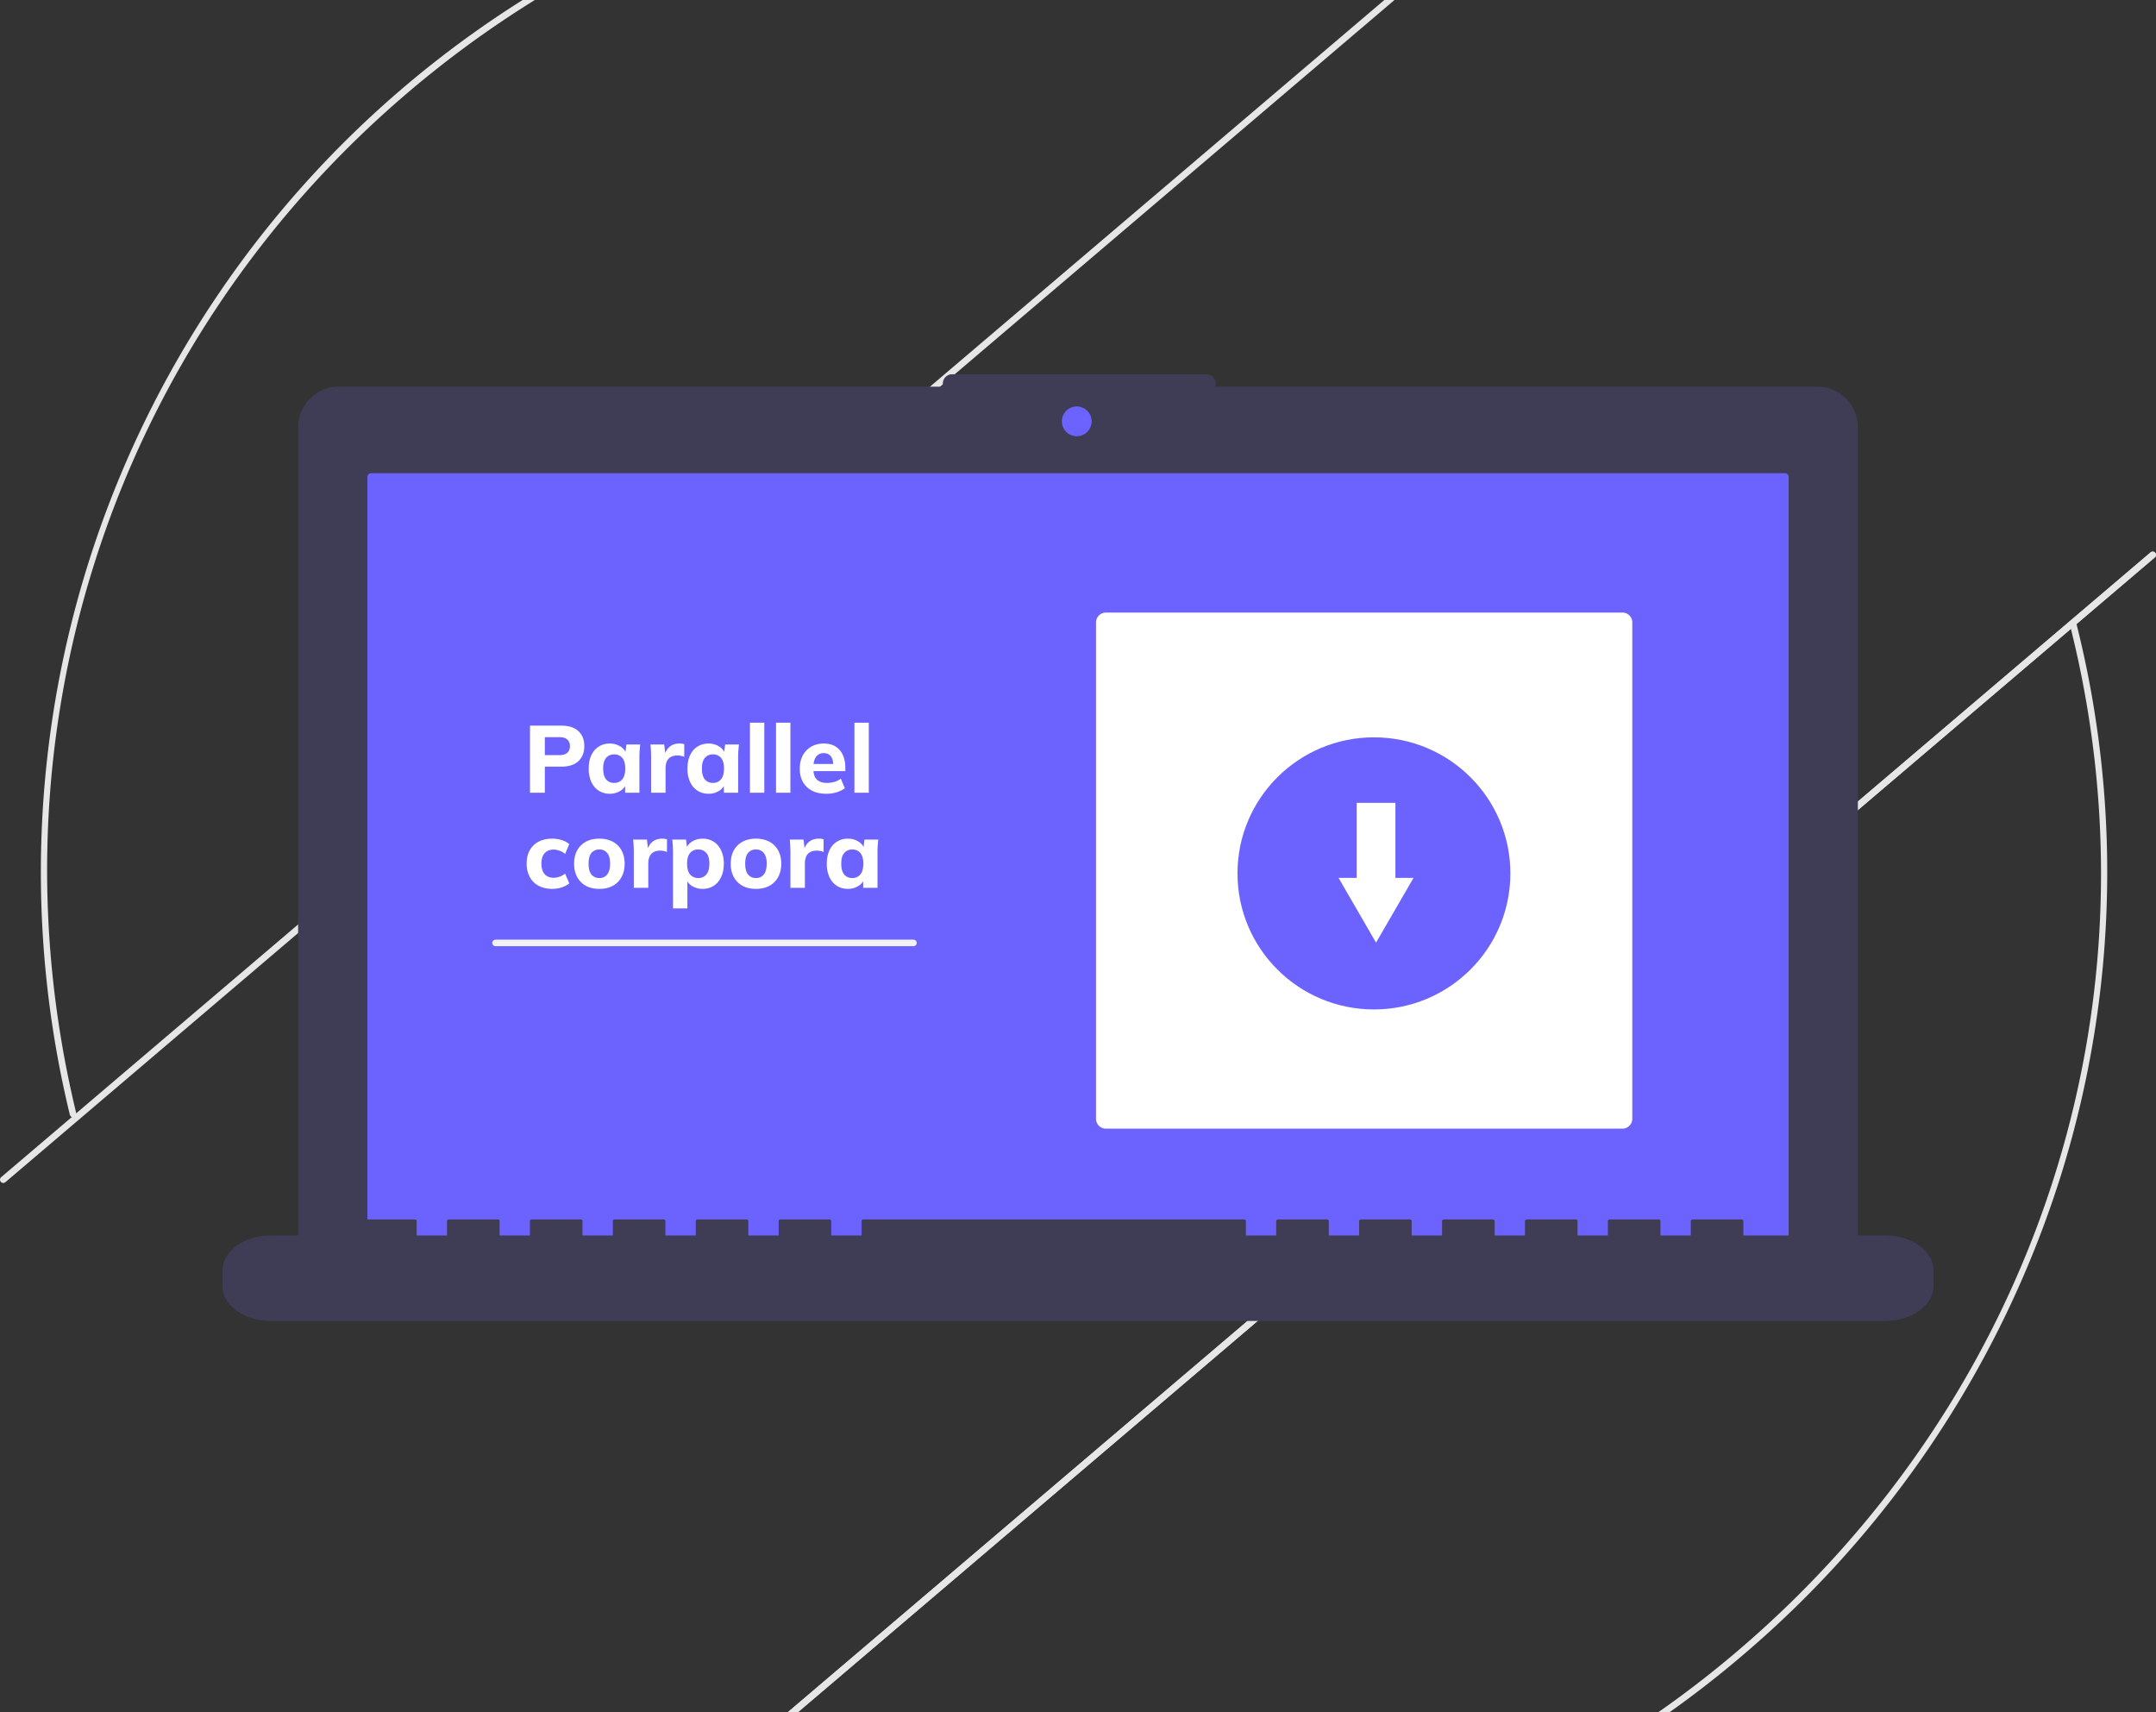 <svg width="136" height="108" fill="none" xmlns="http://www.w3.org/2000/svg"><rect width="100%" height="100%" fill="#333333" stroke="none"/><g clip-path="url(#a)"><path d="M4.449 70.396a.206.206 0 0 1-.044-.086 64.955 64.955 0 0 1 1.38-35.455A65.014 65.014 0 0 1 25.59 5.403 65.113 65.113 0 0 1 57.928-9.275a65.144 65.144 0 0 1 35.235 4.468.207.207 0 1 1-.163.381c-22.716-9.65-48.492-5.716-67.27 10.264C7.065 21.72-.95 46.388 4.808 70.213a.207.207 0 0 1-.36.183ZM42.388 114.888a.206.206 0 0 1 .102-.334.205.205 0 0 1 .136.008c22.63 9.468 48.283 5.483 66.947-10.399 18.955-16.13 27.004-40.926 21.007-64.71a.207.207 0 0 1 .368-.174.219.219 0 0 1 .035.072 64.109 64.109 0 0 1-1.066 35.056 65.468 65.468 0 0 1-20.075 30.071 65.122 65.122 0 0 1-67.376 10.467.209.209 0 0 1-.078-.057Z" fill="#E6E6E6"/><path d="M37.592 118.568a.208.208 0 0 1 .023-.292l98.043-83.434a.207.207 0 1 1 .269.315l-98.043 83.435a.212.212 0 0 1-.229.027.215.215 0 0 1-.063-.051ZM.05 74.542a.207.207 0 0 1 .023-.292L98.116-9.185a.208.208 0 0 1 .27.316L.341 74.565a.207.207 0 0 1-.292-.023Z" fill="#E6E6E6"/><path d="M37.592 118.568a.208.208 0 0 1 .023-.292l98.043-83.434a.207.207 0 1 1 .269.315l-98.043 83.435a.212.212 0 0 1-.229.027.215.215 0 0 1-.063-.051Z" fill="#E6E6E6"/><path d="M114.627 24.389H76.681v-.199a.583.583 0 0 0-.583-.583h-16.04a.584.584 0 0 0-.583.583v.199H21.373a2.568 2.568 0 0 0-2.567 2.564V78.86a2.563 2.563 0 0 0 2.567 2.564h93.254a2.567 2.567 0 0 0 2.567-2.564V26.953a2.565 2.565 0 0 0-2.567-2.564Z" fill="#3F3D56"/><path d="M23.415 29.846a.241.241 0 0 0-.24.24v49.235a.24.24 0 0 0 .24.24h89.171a.24.24 0 0 0 .24-.24V30.086a.24.24 0 0 0-.24-.24H23.415Z" fill="#6C63FF"/><path d="M33.432 50v-4.23h1.974c.476 0 .836.116 1.08.348.248.228.372.542.372.942 0 .396-.124.712-.372.948-.244.232-.604.348-1.08.348h-1.038V50h-.936Zm.936-2.37h.918c.224 0 .39-.05.498-.15.112-.1.168-.24.168-.42s-.056-.318-.168-.414c-.108-.1-.274-.15-.498-.15h-.918v1.134Zm4.1 2.436c-.264 0-.496-.064-.696-.192-.2-.128-.356-.31-.468-.546a1.973 1.973 0 0 1-.168-.852c0-.328.056-.61.168-.846.112-.236.268-.416.468-.54.2-.128.432-.192.696-.192.244 0 .462.06.654.18a.812.812 0 0 1 .384.474h-.066l.072-.594h.87l-.036.402a6.447 6.447 0 0 0-.012.39V50h-.9l-.006-.57h.072a.845.845 0 0 1-.384.462 1.228 1.228 0 0 1-.648.174Zm.276-.684a.634.634 0 0 0 .504-.222c.128-.148.192-.376.192-.684 0-.308-.064-.534-.192-.678a.642.642 0 0 0-.504-.216.642.642 0 0 0-.504.216c-.128.144-.192.37-.192.678 0 .308.062.536.186.684a.64.64 0 0 0 .51.222Zm2.327.618v-2.238c0-.132-.004-.266-.012-.402a4.419 4.419 0 0 0-.03-.402h.87l.102.888h-.138a1.52 1.52 0 0 1 .192-.534.89.89 0 0 1 .336-.312c.136-.068.29-.102.462-.102a1.057 1.057 0 0 1 .312.042l-.006.798a1.062 1.062 0 0 0-.432-.084.837.837 0 0 0-.42.096.608.608 0 0 0-.246.282 1.162 1.162 0 0 0-.078.45V50h-.912Zm3.626.066c-.264 0-.496-.064-.696-.192-.2-.128-.356-.31-.468-.546a1.973 1.973 0 0 1-.168-.852c0-.328.056-.61.168-.846.112-.236.268-.416.468-.54.2-.128.432-.192.696-.192.244 0 .462.06.654.18a.812.812 0 0 1 .384.474h-.066l.072-.594h.87l-.036.402a6.447 6.447 0 0 0-.012.39V50h-.9l-.006-.57h.072a.845.845 0 0 1-.384.462 1.228 1.228 0 0 1-.648.174Zm.276-.684a.634.634 0 0 0 .504-.222c.128-.148.192-.376.192-.684 0-.308-.064-.534-.192-.678a.642.642 0 0 0-.504-.216.642.642 0 0 0-.504.216c-.128.144-.192.37-.192.678 0 .308.062.536.186.684a.64.64 0 0 0 .51.222Zm2.333.618v-4.416h.906V50h-.906Zm1.646 0v-4.416h.906V50h-.906Zm3.177.066c-.528 0-.94-.142-1.236-.426-.296-.284-.444-.67-.444-1.158 0-.316.062-.592.186-.828.128-.236.304-.42.528-.552.228-.136.494-.204.798-.204.3 0 .55.064.75.192.204.128.356.308.456.54.104.228.156.494.156.798v.21h-2.13v-.45h1.47l-.102.084c0-.252-.052-.442-.156-.57-.1-.132-.246-.198-.438-.198a.577.577 0 0 0-.492.234c-.112.156-.168.38-.168.672v.096c0 .296.072.516.216.66.148.144.36.216.636.216.164 0 .318-.02.462-.06.148-.044.288-.112.42-.204l.252.6a1.71 1.71 0 0 1-.528.258c-.196.06-.408.09-.636.09ZM53.897 50v-4.416h.906V50h-.906Zm-19.061 6.066c-.324 0-.608-.064-.852-.192a1.34 1.34 0 0 1-.564-.552 1.742 1.742 0 0 1-.198-.852c0-.332.066-.614.198-.846.136-.236.324-.416.564-.54.244-.124.528-.186.852-.186.204 0 .402.03.594.09a1.3 1.3 0 0 1 .48.252l-.264.624a.953.953 0 0 0-.348-.204 1.057 1.057 0 0 0-.372-.072c-.244 0-.434.076-.57.228-.136.152-.204.372-.204.66 0 .288.068.508.204.66.136.152.326.228.57.228.116 0 .238-.022.366-.066.132-.044.25-.11.354-.198l.264.618c-.128.108-.29.194-.486.258a1.96 1.96 0 0 1-.588.09Zm2.97 0c-.324 0-.606-.064-.846-.192a1.409 1.409 0 0 1-.552-.552 1.75 1.75 0 0 1-.192-.846c0-.324.064-.604.192-.84.132-.236.316-.418.552-.546.24-.128.522-.192.846-.192.324 0 .606.064.846.192s.424.31.552.546c.132.236.198.516.198.84 0 .328-.066.61-.198.846-.128.236-.312.42-.552.552-.24.128-.522.192-.846.192Zm0-.684a.6.6 0 0 0 .492-.222c.124-.148.186-.376.186-.684 0-.308-.062-.534-.186-.678a.606.606 0 0 0-.492-.216.624.624 0 0 0-.498.216c-.12.144-.18.37-.18.678 0 .308.06.536.18.684.124.148.29.222.498.222Zm2.175.618v-2.238c0-.132-.004-.266-.012-.402a4.419 4.419 0 0 0-.03-.402h.87l.102.888h-.138a1.52 1.52 0 0 1 .192-.534.89.89 0 0 1 .336-.312c.136-.068.29-.102.462-.102a1.057 1.057 0 0 1 .312.042l-.006.798a1.062 1.062 0 0 0-.432-.084.837.837 0 0 0-.42.096.608.608 0 0 0-.246.282 1.162 1.162 0 0 0-.078.45V56h-.912Zm2.473 1.296V53.75a6.447 6.447 0 0 0-.048-.792h.87l.072.594h-.066c.06-.2.186-.358.378-.474.192-.12.412-.18.66-.18.264 0 .496.064.696.192.2.124.356.304.468.54a1.9 1.9 0 0 1 .174.846c0 .332-.058.616-.174.852a1.282 1.282 0 0 1-.468.546c-.2.128-.432.192-.696.192a1.24 1.24 0 0 1-.654-.174.85.85 0 0 1-.378-.462h.072v1.866h-.906Zm1.59-1.914a.64.64 0 0 0 .51-.222c.128-.148.192-.376.192-.684 0-.308-.064-.534-.192-.678a.649.649 0 0 0-.51-.216.66.66 0 0 0-.51.216c-.128.144-.192.37-.192.678 0 .308.064.536.192.684a.652.652 0 0 0 .51.222Zm3.641.684c-.324 0-.606-.064-.846-.192a1.409 1.409 0 0 1-.552-.552 1.75 1.75 0 0 1-.192-.846c0-.324.064-.604.192-.84.132-.236.316-.418.552-.546.24-.128.522-.192.846-.192.324 0 .606.064.846.192s.424.31.552.546c.132.236.198.516.198.84 0 .328-.066.61-.198.846-.128.236-.312.42-.552.552-.24.128-.522.192-.846.192Zm0-.684a.6.6 0 0 0 .492-.222c.124-.148.186-.376.186-.684 0-.308-.062-.534-.186-.678a.606.606 0 0 0-.492-.216.624.624 0 0 0-.498.216c-.12.144-.18.37-.18.678 0 .308.06.536.18.684.124.148.29.222.498.222ZM49.86 56v-2.238c0-.132-.004-.266-.012-.402a4.419 4.419 0 0 0-.03-.402h.87l.102.888h-.138a1.52 1.52 0 0 1 .192-.534.89.89 0 0 1 .336-.312c.136-.068.29-.102.462-.102a1.057 1.057 0 0 1 .312.042l-.006.798a1.062 1.062 0 0 0-.432-.084.837.837 0 0 0-.42.096.608.608 0 0 0-.246.282 1.162 1.162 0 0 0-.078.45V56h-.912Zm3.626.066c-.264 0-.496-.064-.696-.192-.2-.128-.356-.31-.468-.546a1.973 1.973 0 0 1-.168-.852c0-.328.056-.61.168-.846.112-.236.268-.416.468-.54.2-.128.432-.192.696-.192.244 0 .462.06.654.18a.812.812 0 0 1 .384.474h-.066l.072-.594h.87l-.036.402a6.447 6.447 0 0 0-.012.39V56h-.9l-.006-.57h.072a.845.845 0 0 1-.384.462 1.228 1.228 0 0 1-.648.174Zm.276-.684a.634.634 0 0 0 .504-.222c.128-.148.192-.376.192-.684 0-.308-.064-.534-.192-.678a.642.642 0 0 0-.504-.216.642.642 0 0 0-.504.216c-.128.144-.192.37-.192.678 0 .308.062.536.186.684a.64.64 0 0 0 .51.222Z" fill="#fff"/><path d="M67.922 27.514a.938.938 0 1 0 0-1.876.938.938 0 0 0 0 1.876Z" fill="#6C63FF"/><path d="M118.903 77.926h-8.931v-.922c0-.05-.057-.091-.127-.091h-3.062c-.07 0-.128.04-.128.091v.922h-1.913v-.922c0-.05-.057-.091-.128-.091h-3.062c-.07 0-.127.04-.127.091v.922h-1.914v-.922c0-.05-.057-.091-.127-.091h-3.062c-.07 0-.128.04-.128.091v.922h-1.913v-.922c0-.05-.058-.091-.128-.091h-3.062c-.07 0-.127.04-.127.091v.922H89.05v-.922c0-.05-.057-.091-.128-.091h-3.061c-.07 0-.128.04-.128.091v.922h-1.914v-.922c0-.05-.057-.091-.127-.091H80.63c-.07 0-.128.04-.128.091v.922H78.59v-.922c0-.05-.057-.091-.128-.091H54.477c-.07 0-.127.04-.127.091v.922h-1.914v-.922c0-.05-.057-.091-.128-.091h-3.062c-.07 0-.127.04-.127.091v.922h-1.914v-.922c0-.05-.057-.091-.127-.091h-3.062c-.07 0-.128.04-.128.091v.922h-1.913v-.922c0-.05-.057-.091-.128-.091h-3.062c-.07 0-.127.04-.127.091v.922h-1.914v-.922c0-.05-.057-.091-.127-.091h-3.062c-.07 0-.128.04-.128.091v.922h-1.913v-.922c0-.05-.058-.091-.128-.091h-3.062c-.07 0-.128.04-.128.091v.922h-1.913v-.922c0-.05-.057-.091-.128-.091h-3.062c-.07 0-.127.04-.127.091v.922h-5.869c-1.69 0-3.061.984-3.061 2.199v.994c0 1.214 1.37 2.199 3.062 2.199h101.805c1.691 0 3.061-.985 3.061-2.2v-.993c0-1.215-1.37-2.2-3.061-2.2Z" fill="#3F3D56"/><path d="M57.618 59.682H31.26a.209.209 0 0 1-.208-.207.207.207 0 0 1 .208-.207h26.357a.207.207 0 0 1 .08.399.209.209 0 0 1-.08.015Z" fill="#F2F2F2"/><path d="M102.342 38.639H69.759a.622.622 0 0 0-.623.622v31.306c0 .343.279.622.623.622h32.583a.623.623 0 0 0 .623-.622V39.26a.622.622 0 0 0-.623-.622Z" fill="#fff"/><path d="M86.668 63.67c4.753 0 8.606-3.842 8.606-8.582s-3.853-8.581-8.606-8.581c-4.754 0-8.607 3.842-8.607 8.581 0 4.74 3.853 8.582 8.606 8.582Z" fill="#6C63FF"/><path d="M88.023 55.373v-4.734h-2.445v4.734h-1.142l1.182 2.041 1.182 2.042 1.183-2.042 1.182-2.041h-1.142Z" fill="#fff"/></g><defs><clipPath id="a"><path fill="#fff" d="M0 0h136v108H0z"/></clipPath></defs></svg>